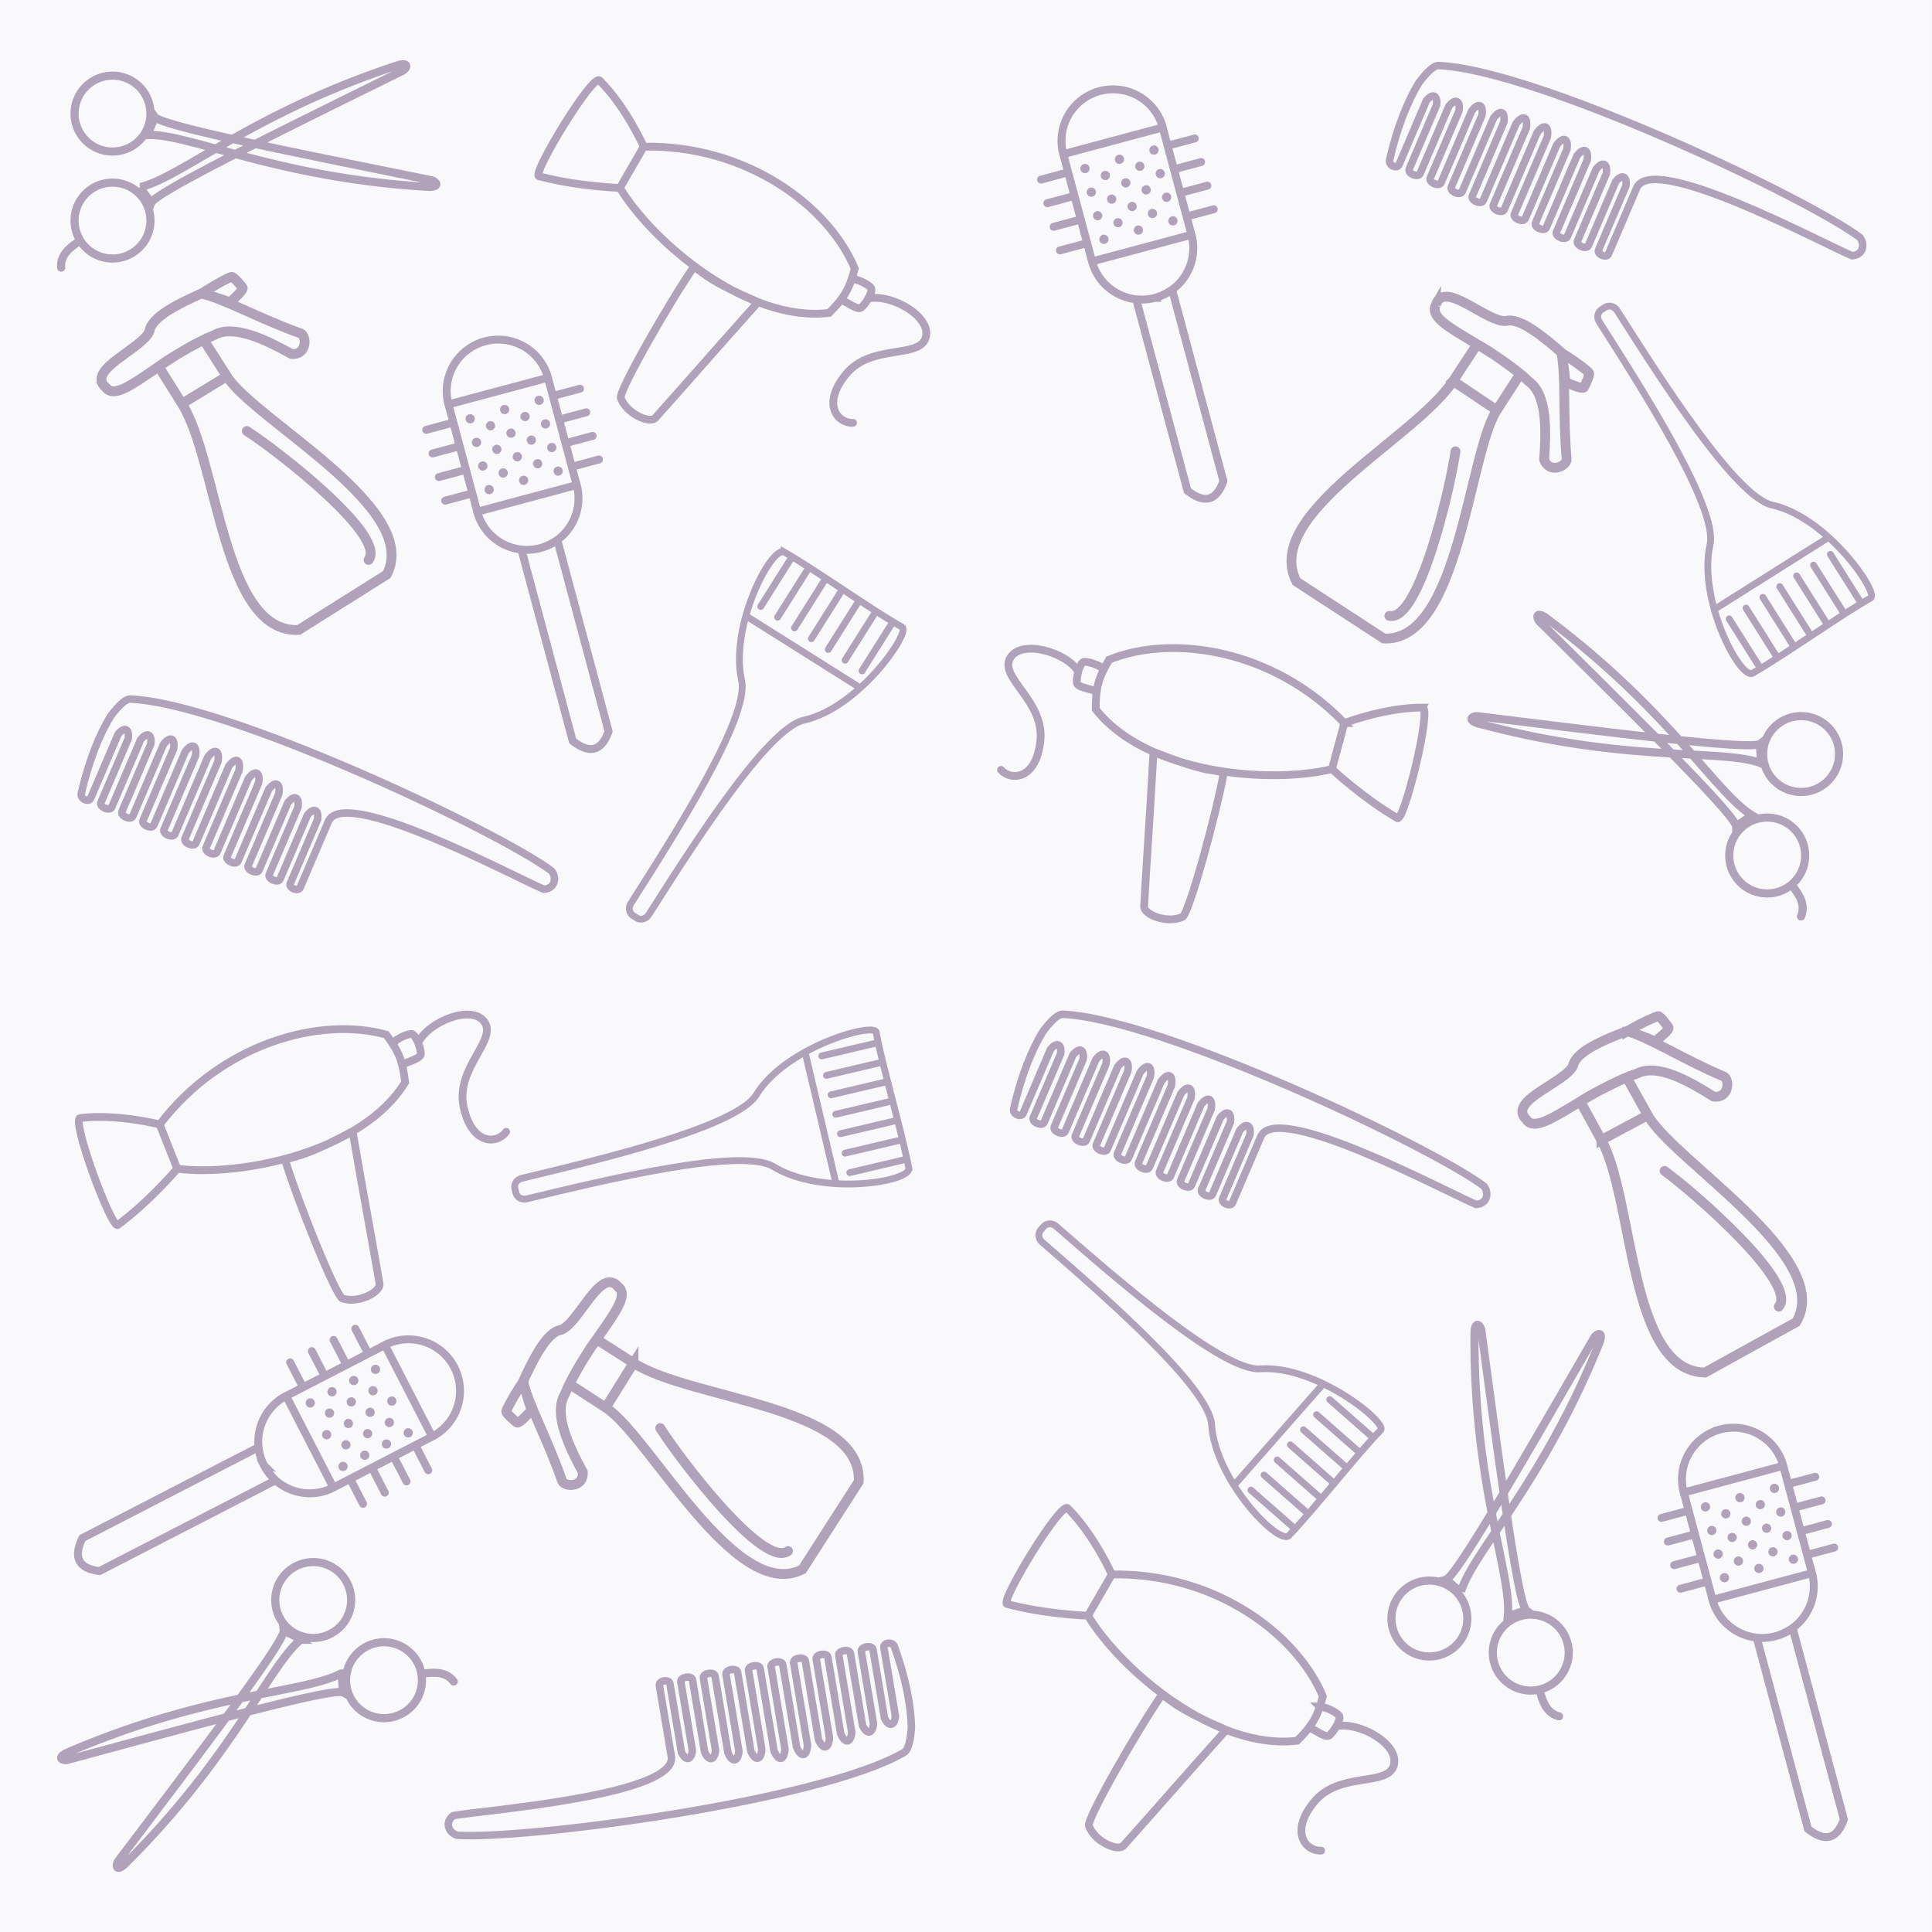 <?xml version="1.0" encoding="UTF-8" standalone="no"?>
<!-- Created with Inkscape (http://www.inkscape.org/) -->

<svg
   width="510.705mm"
   height="510.705mm"
   viewBox="0 0 510.705 510.705"
   version="1.1"
   id="svg1"
   xml:space="preserve"
   xmlns="http://www.w3.org/2000/svg"
   xmlns:svg="http://www.w3.org/2000/svg"><rect x="0" y="0" width="510.705" height="510.705" fill="#333333" stroke="none"/><defs
     id="defs1" /><g
     id="layer4"
     transform="translate(-2195.777,-527.844)"><g
       id="g3"
       transform="translate(487.033,-191.626)"><path
         id="rect46-2-0-6-1-05"
         style="fill:#f9f9fc;fill-opacity:1;stroke:none;stroke-width:1.11;stroke-linecap:round;stroke-dasharray:none;stroke-opacity:1"
         d="m 1708.744,719.47 v 255.352 255.352 h 255.352 255.352 V 974.822 719.47 h -255.352 z" /><g
         id="g2-9"
         transform="translate(-2.905,-3.431)"><path
           id="path6-5-1-9-2-12-4"
           style="fill:none;fill-opacity:1;stroke:#afa2b9;stroke-width:2.595;stroke-linecap:round;stroke-dasharray:none;stroke-opacity:1"
           d="m 1776.893,836.83 c 8.322,5.377 37.053,27.694 32.187,34.092 m -49.329,-41.308 c 9.562,15.204 10.675,60.588 30.817,59.826 l 23.319,-14.666 c 9.303,-17.62 -35.02,-40.865 -42.277,-52.404 -3.238,2.036 -10.177,6.186 -11.859,7.244 z m 0,0 c 1.887,-1.187 8.656,-5.229 11.859,-7.244 -1.471,-2.328 -5.031,-7.903 -6.128,-9.646 -4.923,2.53 -9.676,5.379 -11.877,7.067 2.066,3.286 3.72,5.966 6.145,9.823 z m 5.238,-29.113 c 3.811,-2.554 7.349,-4.333 7.884,-4.408 0.535,-0.075 2.377,2.173 2.873,2.785 0.495,0.612 -2.281,2.965 -3.337,3.986 -1.31,-0.744 -7.286,-2.381 -7.42,-2.363 z m -25.459,24.764 c -5.149,-4.695 9.847,-10.189 11.65,-14.873 0.529,-3.794 7.964,-7.322 13.64,-9.889 5.298,0.999 15.907,6.867 26.272,10.516 1.662,0.668 1.774,5.808 -2.396,5.449 -6.681,-3.695 -15.229,-7.915 -20.4,-4.99 -14.653,5.965 -25.274,18.647 -28.767,13.787 z" /><g
           id="g10-5-1-8-2-6-63"
           transform="matrix(1.684,-0.451,0.451,1.684,1658.303,842.912)"><path
             id="path8-4-4-2-1-9-5-3-8-4"
             style="fill:none;fill-opacity:1;stroke:#afa2b9;stroke-width:1.2;stroke-linecap:round;stroke-dasharray:none;stroke-opacity:1"
             d="m 113.335,24.806 h 3.732 m -3.732,3.705 h 3.732 m -3.732,3.705 h 3.732 m -3.732,-11.116 h 3.732 m -24.134,3.705 h 3.732 m -3.732,3.705 h 3.732 m -3.732,3.705 h 3.732 m -3.732,-11.116 h 3.732 m 0.529,-2.856 H 112.805 V 35.088 H 97.195 Z m 7.806,24.648 A 7.812,7.804 0 0 1 97.188,35.088 H 112.812 a 7.812,7.804 0 0 1 -7.812,7.804 z m 0,-32.452 a 7.812,7.804 0 0 0 -7.813,7.804 H 112.812 a 7.812,7.804 0 0 0 -7.812,-7.804 z m -2.818,31.927 c 2.029,0.752 3.781,0.642 5.636,0 0,4.624 0,30.034 0,30.034 -1.795,2.635 -3.674,2.635 -5.636,0 0,0 0,-24.315 0,-30.034 z" /><path
             id="path9-0-0-2-1-5-1-7-8-9"
             style="fill:#afa2b9;fill-opacity:1;stroke-linecap:round"
             d="m 111.334,32.317 a 0.7,0.7 0 0 1 -0.7,0.7 0.7,0.7 0 0 1 -0.7,-0.7 0.7,0.7 0 0 1 0.7,-0.7 0.7,0.7 0 0 1 0.7,0.7 z m -5.414,0 a 0.7,0.7 0 0 1 -0.7,0.7 0.7,0.7 0 0 1 -0.7,-0.7 0.7,0.7 0 0 1 0.7,-0.7 0.7,0.7 0 0 1 0.7,0.7 z m -5.414,0 a 0.7,0.7 0 0 1 -0.7,0.7 0.7,0.7 0 0 1 -0.7,-0.7 0.7,0.7 0 0 1 0.7,-0.7 0.7,0.7 0 0 1 0.7,0.7 z m 10.828,-3.705 a 0.7,0.7 0 0 1 -0.7,0.7 0.7,0.7 0 0 1 -0.7,-0.7 0.7,0.7 0 0 1 0.7,-0.7 0.7,0.7 0 0 1 0.7,0.7 z m -5.414,0 a 0.7,0.7 0 0 1 -0.7,0.7 0.7,0.7 0 0 1 -0.7,-0.7 0.7,0.7 0 0 1 0.7,-0.7 0.7,0.7 0 0 1 0.7,0.7 z m 2.707,1.819 a 0.7,0.7 0 0 1 -0.7,0.7 0.7,0.7 0 0 1 -0.7,-0.7 0.7,0.7 0 0 1 0.7,-0.7 0.7,0.7 0 0 1 0.7,0.7 z m -5.414,0 a 0.7,0.7 0 0 1 -0.7,0.7 0.7,0.7 0 0 1 -0.7,-0.7 0.7,0.7 0 0 1 0.7,-0.7 0.7,0.7 0 0 1 0.7,0.7 z m -2.707,-1.819 a 0.7,0.7 0 0 1 -0.7,0.7 0.7,0.7 0 0 1 -0.7,-0.7 0.7,0.7 0 0 1 0.7,-0.7 0.7,0.7 0 0 1 0.7,0.7 z m 10.828,-3.705 a 0.7,0.7 0 0 1 -0.7,0.7 0.7,0.7 0 0 1 -0.7,-0.7 0.7,0.7 0 0 1 0.7,-0.7 0.7,0.7 0 0 1 0.7,0.7 z m -5.414,0 a 0.7,0.7 0 0 1 -0.7,0.7 0.7,0.7 0 0 1 -0.7,-0.7 0.7,0.7 0 0 1 0.7,-0.7 0.7,0.7 0 0 1 0.7,0.7 z m 2.707,1.819 a 0.7,0.7 0 0 1 -0.7,0.7 0.7,0.7 0 0 1 -0.7,-0.7 0.7,0.7 0 0 1 0.7,-0.7 0.7,0.7 0 0 1 0.7,0.7 z m -5.414,0 a 0.7,0.7 0 0 1 -0.7,0.7 0.7,0.7 0 0 1 -0.7,-0.7 0.7,0.7 0 0 1 0.7,-0.7 0.7,0.7 0 0 1 0.7,0.7 z m -2.707,-1.819 a 0.7,0.7 0 0 1 -0.7,0.7 0.7,0.7 0 0 1 -0.7,-0.7 0.7,0.7 0 0 1 0.7,-0.7 0.7,0.7 0 0 1 0.7,0.7 z m 10.828,-3.705 a 0.7,0.7 0 0 1 -0.7,0.7 0.7,0.7 0 0 1 -0.7,-0.7 0.7,0.7 0 0 1 0.7,-0.7 0.7,0.7 0 0 1 0.7,0.7 z m -5.414,0 a 0.7,0.7 0 0 1 -0.7,0.7 0.7,0.7 0 0 1 -0.7,-0.7 0.7,0.7 0 0 1 0.7,-0.7 0.7,0.7 0 0 1 0.7,0.7 z m 2.707,1.819 a 0.7,0.7 0 0 1 -0.7,0.7 0.7,0.7 0 0 1 -0.7,-0.7 0.7,0.7 0 0 1 0.7,-0.7 0.7,0.7 0 0 1 0.7,0.7 z m -5.414,0 a 0.7,0.7 0 0 1 -0.7,0.7 0.7,0.7 0 0 1 -0.7,-0.7 0.7,0.7 0 0 1 0.7,-0.7 0.7,0.7 0 0 1 0.7,0.7 z m -2.707,-1.819 a 0.7,0.7 0 0 1 -0.7,0.7 0.7,0.7 0 0 1 -0.7,-0.7 0.7,0.7 0 0 1 0.7,-0.7 0.7,0.7 0 0 1 0.7,0.7 z" /></g><path
           id="rect11-3-6-4-4-2-0"
           style="fill:none;fill-opacity:1;stroke:#afa2b9;stroke-width:1.983;stroke-linecap:round;stroke-dasharray:none;stroke-opacity:1"
           d="m 1733.113,932.809 c 1.967,-8.866 5.011,-16.152 7.783,-20.587 0.202,-0.245 3.276,-4.605 5.195,-4.526 25.71,1.061 97.512,35.008 111.358,45.427 1.322,1.637 1.064,4.593 -2.033,4.855 -8.564,-3.659 -52.891,-27.468 -56.965,-17.932 l -7.47,17.485 c -0.505,1.182 -3.099,0.073 -2.594,-1.108 l 7.223,-16.908 c 0.345,-2.604 -1.038,-3.219 -2.695,-1.151 l -7.223,16.908 c -0.505,1.181 -3.372,-0.043 -2.867,-1.225 l 7.603,-17.796 c 0.391,-2.711 -0.992,-3.328 -2.695,-1.151 l -7.603,17.796 c -0.505,1.182 -3.37,-0.043 -2.866,-1.224 l 8.095,-18.948 c 0.451,-2.85 -0.933,-3.468 -2.696,-1.152 l -8.095,18.948 c -0.505,1.182 -3.371,-0.043 -2.866,-1.224 l 8.306,-19.442 c 0.476,-2.91 -0.907,-3.529 -2.696,-1.152 l -8.306,19.442 c -0.505,1.182 -3.371,-0.043 -2.866,-1.224 l 8.681,-20.319 c 0.521,-3.016 -0.86,-3.635 -2.695,-1.151 l -8.681,20.319 c -0.505,1.182 -3.372,-0.043 -2.867,-1.225 l 8.681,-20.319 c 0.521,-3.016 -0.86,-3.635 -2.695,-1.151 l -8.681,20.319 c -0.505,1.182 -3.372,-0.043 -2.867,-1.225 l 8.306,-19.442 c 0.476,-2.91 -0.906,-3.528 -2.695,-1.151 l -8.306,19.442 c -0.505,1.182 -3.372,-0.043 -2.867,-1.225 l 8.095,-18.948 c 0.451,-2.85 -0.931,-3.468 -2.695,-1.151 l -8.095,18.948 c -0.505,1.182 -3.37,-0.043 -2.866,-1.224 l 7.603,-17.796 c 0.391,-2.711 -0.993,-3.328 -2.696,-1.152 l -7.603,17.796 c -0.505,1.182 -3.37,-0.043 -2.866,-1.224 l 7.223,-16.908 c 0.345,-2.604 -1.038,-3.219 -2.695,-1.151 l -7.223,16.908 c -0.505,1.182 -2.683,0.251 -2.523,-1.078 z" /><path
           id="path17-3-3-7-8-7-5"
           style="fill:none;fill-opacity:1;stroke:#afa2b9;stroke-width:2.149;stroke-linecap:round;stroke-dasharray:none;stroke-opacity:1"
           d="m 1732.636,786.664 c -2.717,1.764 -5.055,3.722 -4.824,6.99 m 20.961,-21.321 c 10.783,-2.522 30.022,-19.803 68.359,-32.292 2.627,-0.627 2.102,0.807 1.027,1.534 -34.308,16.936 -65.63,32.277 -66.576,34.994 -0.944,-1.677 -1.829,-2.234 -2.809,-4.236 z m 2.648,8.875 a 10.03,10.03 0 0 0 -10.03,-10.03 10.03,10.03 0 0 0 -10.03,10.03 10.03,10.03 0 0 0 10.03,10.03 10.03,10.03 0 0 0 10.03,-10.03 z m -0.341,-25.682 a 10.03,10.03 0 0 1 -12.284,7.092 10.03,10.03 0 0 1 -7.092,-12.284 10.03,10.03 0 0 1 12.284,-7.092 10.03,10.03 0 0 1 7.092,12.284 z m -0.211,3.058 c 11.069,-0.32 34.089,11.464 74.345,13.73 2.7,-0.066 1.826,-1.318 0.6,-1.745 -37.499,-7.596 -71.703,-14.414 -73.313,-16.798 -0.483,1.863 -1.196,2.628 -1.632,4.813 z" /><path
           id="path21-3-6-1-3-9-3"
           style="fill:none;fill-opacity:1;stroke:#afa2b9;stroke-width:2.056;stroke-linecap:round;stroke-dasharray:none;stroke-opacity:1"
           d="m 1941.158,801.817 c 6.096,-1.346 16.917,4.816 15.167,10.401 -1.75,5.586 -14.4,1.497 -21.028,9.577 -6.628,8.081 -2.124,13.09 1.849,12.872 m -0.36,-38.049 c 1.938,0.079 4.828,1.781 5.174,2.498 0.447,1.331 -2.241,5.242 -3.019,5.229 -1.088,0.207 -2.876,-1.281 -4.99,-2.212 1.027,-1.361 2.003,-2.971 2.836,-5.515 z M 1870.136,744.161 c 7.064,7.064 11.675,17.508 11.675,17.508 l -6.298,10.908 c 0,0 -11.203,-0.364 -21.443,-3.108 -1.716,-0.889 14.297,-27.175 16.066,-25.308 z m 11.675,17.508 c 26.892,-0.519 48.76,15.437 55.788,32.209 -1.487,5.548 -2.754,7.716 -6.778,11.74 -21.547,2.606 -46.522,-18.549 -55.307,-33.042 2.384,-4.129 4.586,-7.943 6.298,-10.908 z m 16.818,34.276 c 3.385,2.295 8.647,4.74 13.409,6.824 -12.053,13.451 -19.215,21.748 -27.153,30.586 -1.574,1.663 -7.714,-1.199 -9.135,-5.243 -0.626,-1.758 12.815,-25.285 19.341,-34.708 z" /><path
           id="path11-5-1-3-5-1-5-3-7-9"
           style="fill:none;fill-opacity:1;stroke:#afa2b9;stroke-width:1.801;stroke-linecap:round;stroke-dasharray:none;stroke-opacity:1"
           d="m 1929.654,876.217 -7.986,12.671 m 12.445,-9.831 -7.986,12.671 m -0.932,-18.351 -7.986,12.671 m 25.823,-1.31 -7.986,12.671 m 3.527,-15.511 -7.986,12.671 m 16.904,-6.991 -7.986,12.671 m -18.769,-29.711 -7.986,12.671 m -3.824,2.552 30.112,18.975 m -20.076,-35.897 c -3.219,-1.859 -14.525,19.283 -11.273,33.943 2.16,9.738 -17.88,41.04 -29.199,58.811 -1.058,1.654 -0.154,2.921 0.46,3.311 0.246,0.161 0.805,0.513 1.058,0.674 0.614,0.391 2.144,0.675 3.195,-0.984 11.318,-17.771 31.209,-49.168 40.948,-51.329 14.661,-3.252 28.259,-23.26 25.994,-24.568 -7.344,-4.067 -22.431,-14.807 -31.183,-19.86 z" /><path
           id="path6-5-1-9-2-12-6-1"
           style="fill:none;fill-opacity:1;stroke:#afa2b9;stroke-width:2.595;stroke-linecap:round;stroke-dasharray:none;stroke-opacity:1"
           d="m 2096.392,842.187 c -1.397,9.809 -9.627,45.246 -17.476,43.507 m 16.848,-62.096 c -9.801,15.051 -50.546,35.071 -41.417,53.042 l 23.085,15.032 c 19.896,1.067 22.439,-48.917 29.877,-60.339 -3.205,-2.087 -9.88,-6.651 -11.545,-7.735 z m 0,0 c 1.868,1.216 8.374,5.67 11.545,7.735 1.498,-2.311 5.069,-7.879 6.193,-9.605 -4.359,-3.411 -8.938,-6.534 -11.392,-7.825 -2.118,3.253 -3.859,5.876 -6.346,9.695 z m 28.63,-7.438 c 3.915,2.391 7.013,4.859 7.305,5.313 0.292,0.454 -0.977,3.069 -1.325,3.775 -0.348,0.706 -3.648,-0.829 -5.017,-1.36 0.127,-1.501 -0.889,-7.613 -0.962,-7.727 z m -33.15,-12.746 c 2.106,-6.642 13.377,4.674 18.386,4.349 3.667,-1.108 9.984,4.165 14.693,8.244 1.312,5.229 0.427,17.321 1.455,28.261 0.09,1.789 -4.531,4.044 -5.952,0.107 0.557,-7.614 0.808,-17.144 -4.013,-20.614 -11.554,-10.807 -27.519,-15.14 -24.569,-20.348 z" /><g
           id="g10-5-1-8-2-6-0-28"
           transform="matrix(1.684,-0.451,0.451,1.684,1820.818,776.758)"><path
             id="path8-4-4-2-1-9-5-3-8-9-8"
             style="fill:none;fill-opacity:1;stroke:#afa2b9;stroke-width:1.2;stroke-linecap:round;stroke-dasharray:none;stroke-opacity:1"
             d="m 113.335,24.806 h 3.732 m -3.732,3.705 h 3.732 m -3.732,3.705 h 3.732 m -3.732,-11.116 h 3.732 m -24.134,3.705 h 3.732 m -3.732,3.705 h 3.732 m -3.732,3.705 h 3.732 m -3.732,-11.116 h 3.732 m 0.529,-2.856 H 112.805 V 35.088 H 97.195 Z m 7.806,24.648 A 7.812,7.804 0 0 1 97.188,35.088 H 112.812 a 7.812,7.804 0 0 1 -7.812,7.804 z m 0,-32.452 a 7.812,7.804 0 0 0 -7.813,7.804 H 112.812 a 7.812,7.804 0 0 0 -7.812,-7.804 z m -2.818,31.927 c 2.029,0.752 3.781,0.642 5.636,0 0,4.624 0,30.034 0,30.034 -1.795,2.635 -3.674,2.635 -5.636,0 0,0 0,-24.315 0,-30.034 z" /><path
             id="path9-0-0-2-1-5-1-7-8-5-1"
             style="fill:#afa2b9;fill-opacity:1;stroke-linecap:round"
             d="m 111.334,32.317 a 0.7,0.7 0 0 1 -0.7,0.7 0.7,0.7 0 0 1 -0.7,-0.7 0.7,0.7 0 0 1 0.7,-0.7 0.7,0.7 0 0 1 0.7,0.7 z m -5.414,0 a 0.7,0.7 0 0 1 -0.7,0.7 0.7,0.7 0 0 1 -0.7,-0.7 0.7,0.7 0 0 1 0.7,-0.7 0.7,0.7 0 0 1 0.7,0.7 z m -5.414,0 a 0.7,0.7 0 0 1 -0.7,0.7 0.7,0.7 0 0 1 -0.7,-0.7 0.7,0.7 0 0 1 0.7,-0.7 0.7,0.7 0 0 1 0.7,0.7 z m 10.828,-3.705 a 0.7,0.7 0 0 1 -0.7,0.7 0.7,0.7 0 0 1 -0.7,-0.7 0.7,0.7 0 0 1 0.7,-0.7 0.7,0.7 0 0 1 0.7,0.7 z m -5.414,0 a 0.7,0.7 0 0 1 -0.7,0.7 0.7,0.7 0 0 1 -0.7,-0.7 0.7,0.7 0 0 1 0.7,-0.7 0.7,0.7 0 0 1 0.7,0.7 z m 2.707,1.819 a 0.7,0.7 0 0 1 -0.7,0.7 0.7,0.7 0 0 1 -0.7,-0.7 0.7,0.7 0 0 1 0.7,-0.7 0.7,0.7 0 0 1 0.7,0.7 z m -5.414,0 a 0.7,0.7 0 0 1 -0.7,0.7 0.7,0.7 0 0 1 -0.7,-0.7 0.7,0.7 0 0 1 0.7,-0.7 0.7,0.7 0 0 1 0.7,0.7 z m -2.707,-1.819 a 0.7,0.7 0 0 1 -0.7,0.7 0.7,0.7 0 0 1 -0.7,-0.7 0.7,0.7 0 0 1 0.7,-0.7 0.7,0.7 0 0 1 0.7,0.7 z m 10.828,-3.705 a 0.7,0.7 0 0 1 -0.7,0.7 0.7,0.7 0 0 1 -0.7,-0.7 0.7,0.7 0 0 1 0.7,-0.7 0.7,0.7 0 0 1 0.7,0.7 z m -5.414,0 a 0.7,0.7 0 0 1 -0.7,0.7 0.7,0.7 0 0 1 -0.7,-0.7 0.7,0.7 0 0 1 0.7,-0.7 0.7,0.7 0 0 1 0.7,0.7 z m 2.707,1.819 a 0.7,0.7 0 0 1 -0.7,0.7 0.7,0.7 0 0 1 -0.7,-0.7 0.7,0.7 0 0 1 0.7,-0.7 0.7,0.7 0 0 1 0.7,0.7 z m -5.414,0 a 0.7,0.7 0 0 1 -0.7,0.7 0.7,0.7 0 0 1 -0.7,-0.7 0.7,0.7 0 0 1 0.7,-0.7 0.7,0.7 0 0 1 0.7,0.7 z m -2.707,-1.819 a 0.7,0.7 0 0 1 -0.7,0.7 0.7,0.7 0 0 1 -0.7,-0.7 0.7,0.7 0 0 1 0.7,-0.7 0.7,0.7 0 0 1 0.7,0.7 z m 10.828,-3.705 a 0.7,0.7 0 0 1 -0.7,0.7 0.7,0.7 0 0 1 -0.7,-0.7 0.7,0.7 0 0 1 0.7,-0.7 0.7,0.7 0 0 1 0.7,0.7 z m -5.414,0 a 0.7,0.7 0 0 1 -0.7,0.7 0.7,0.7 0 0 1 -0.7,-0.7 0.7,0.7 0 0 1 0.7,-0.7 0.7,0.7 0 0 1 0.7,0.7 z m 2.707,1.819 a 0.7,0.7 0 0 1 -0.7,0.7 0.7,0.7 0 0 1 -0.7,-0.7 0.7,0.7 0 0 1 0.7,-0.7 0.7,0.7 0 0 1 0.7,0.7 z m -5.414,0 a 0.7,0.7 0 0 1 -0.7,0.7 0.7,0.7 0 0 1 -0.7,-0.7 0.7,0.7 0 0 1 0.7,-0.7 0.7,0.7 0 0 1 0.7,0.7 z m -2.707,-1.819 a 0.7,0.7 0 0 1 -0.7,0.7 0.7,0.7 0 0 1 -0.7,-0.7 0.7,0.7 0 0 1 0.7,-0.7 0.7,0.7 0 0 1 0.7,0.7 z" /></g><path
           id="rect11-3-6-4-4-2-8-8"
           style="fill:none;fill-opacity:1;stroke:#afa2b9;stroke-width:1.983;stroke-linecap:round;stroke-dasharray:none;stroke-opacity:1"
           d="m 2078.948,765.342 c 1.967,-8.866 5.011,-16.152 7.783,-20.587 0.202,-0.245 3.276,-4.605 5.195,-4.526 25.71,1.061 97.512,35.008 111.358,45.427 1.322,1.637 1.064,4.593 -2.033,4.855 -8.565,-3.659 -52.891,-27.468 -56.965,-17.932 l -7.47,17.485 c -0.505,1.182 -3.099,0.073 -2.594,-1.108 l 7.223,-16.908 c 0.345,-2.604 -1.038,-3.219 -2.695,-1.151 l -7.223,16.908 c -0.505,1.181 -3.372,-0.043 -2.867,-1.225 l 7.603,-17.796 c 0.391,-2.711 -0.992,-3.328 -2.695,-1.151 l -7.603,17.796 c -0.505,1.182 -3.37,-0.043 -2.866,-1.224 l 8.095,-18.948 c 0.451,-2.85 -0.933,-3.468 -2.696,-1.152 l -8.095,18.948 c -0.505,1.181 -3.371,-0.043 -2.866,-1.224 l 8.306,-19.442 c 0.476,-2.91 -0.907,-3.529 -2.696,-1.152 l -8.306,19.442 c -0.505,1.182 -3.371,-0.043 -2.866,-1.224 l 8.681,-20.319 c 0.521,-3.016 -0.86,-3.635 -2.695,-1.151 l -8.681,20.319 c -0.505,1.182 -3.372,-0.043 -2.867,-1.225 l 8.681,-20.319 c 0.521,-3.016 -0.86,-3.635 -2.695,-1.151 l -8.681,20.319 c -0.505,1.182 -3.372,-0.043 -2.867,-1.225 l 8.306,-19.442 c 0.476,-2.91 -0.906,-3.528 -2.695,-1.151 l -8.306,19.442 c -0.505,1.182 -3.372,-0.043 -2.867,-1.225 l 8.095,-18.948 c 0.451,-2.85 -0.931,-3.468 -2.695,-1.151 l -8.095,18.948 c -0.505,1.182 -3.37,-0.043 -2.866,-1.224 l 7.603,-17.796 c 0.391,-2.711 -0.993,-3.328 -2.696,-1.152 l -7.603,17.796 c -0.505,1.182 -3.37,-0.043 -2.866,-1.224 l 7.223,-16.908 c 0.345,-2.604 -1.038,-3.219 -2.695,-1.151 l -7.223,16.908 c -0.505,1.182 -2.683,0.251 -2.523,-1.078 z" /><path
           id="path17-3-3-7-8-7-9-6"
           style="fill:none;fill-opacity:1;stroke:#afa2b9;stroke-width:2.149;stroke-linecap:round;stroke-dasharray:none;stroke-opacity:1"
           d="m 2185.365,956.995 c 2.018,2.534 3.615,5.132 2.361,8.159 m -13.124,-26.865 c -9.428,-5.809 -22.199,-28.297 -54.601,-52.292 -2.293,-1.427 -2.25,0.099 -1.46,1.129 27.172,26.936 52.017,51.413 52.054,54.29 1.427,-1.292 2.443,-1.539 4.007,-3.127 z m -5.324,7.578 a 10.03,10.03 0 0 1 12.692,-6.334 10.03,10.03 0 0 1 6.334,12.692 10.03,10.03 0 0 1 -12.692,6.334 10.03,10.03 0 0 1 -6.334,-12.692 z m 8.463,-24.25 a 10.03,10.03 0 0 0 9.403,10.62 10.03,10.03 0 0 0 10.62,-9.403 10.03,10.03 0 0 0 -9.403,-10.62 10.03,10.03 0 0 0 -10.62,9.403 z m -0.769,2.968 c -10.397,-3.812 -35.965,0.069 -74.864,-10.54 -2.54,-0.918 -1.314,-1.829 -0.016,-1.845 37.973,4.68 72.575,9.054 74.858,7.302 -0.132,1.92 0.302,2.871 0.023,5.083 z" /><path
           id="path21-3-6-1-3-9-0-02"
           style="fill:none;fill-opacity:1;stroke:#afa2b9;stroke-width:2.056;stroke-linecap:round;stroke-dasharray:none;stroke-opacity:1"
           d="m 1996.679,900.373 c -3.352,-5.266 -15.356,-8.576 -18.075,-3.393 -2.719,5.183 9.11,11.252 8.069,21.652 -1.041,10.399 -7.768,10.748 -10.419,7.781 m 27.194,-26.615 c -1.424,-1.316 -4.671,-2.16 -5.422,-1.899 -1.258,0.623 -2.129,5.288 -1.57,5.83 0.622,0.917 2.938,1.132 5.09,1.971 0.238,-1.688 0.689,-3.516 1.902,-5.902 z m 84.209,10.143 c -9.99,-0.013 -20.641,4.099 -20.641,4.099 l -3.276,12.162 c 0,0 8.169,7.674 17.344,12.987 1.841,0.588 9.143,-29.313 6.572,-29.247 z m -20.641,4.099 c -18.624,-19.406 -45.364,-23.621 -62.202,-16.752 -2.878,4.971 -3.518,7.399 -3.526,13.09 13.371,17.096 45.987,19.838 62.452,15.824 1.24,-4.603 2.385,-8.856 3.276,-12.162 z m -36.144,12.298 c -4.016,-0.776 -9.462,-2.775 -14.302,-4.674 -1.012,18.033 -1.828,28.963 -2.48,40.825 -0.066,2.289 6.296,4.615 10.163,2.765 1.687,-0.798 8.852,-26.929 10.915,-38.204 z" /><path
           id="path11-5-1-3-5-1-5-3-7-0-4"
           style="fill:none;fill-opacity:1;stroke:#afa2b9;stroke-width:1.801;stroke-linecap:round;stroke-dasharray:none;stroke-opacity:1"
           d="m 2185.641,893.475 -7.986,-12.671 m 12.445,9.831 -7.986,-12.671 m -0.932,18.351 -7.986,-12.671 m 25.823,1.31 -7.986,-12.671 m 3.527,15.511 -7.986,-12.671 m 16.904,6.991 -7.986,-12.671 m -18.769,29.711 -7.986,-12.671 m -3.824,-2.552 30.111,-18.975 m -20.076,35.897 c -3.219,1.859 -14.525,-19.283 -11.273,-33.944 2.16,-9.738 -17.88,-41.04 -29.199,-58.811 -1.058,-1.654 -0.154,-2.921 0.46,-3.311 0.246,-0.161 0.805,-0.513 1.058,-0.674 0.614,-0.391 2.144,-0.675 3.195,0.984 11.318,17.771 31.209,49.168 40.948,51.328 14.661,3.252 28.259,23.26 25.994,24.568 -7.344,4.067 -22.431,14.807 -31.183,19.86 z" /><path
           id="path6-5-1-9-2-12-6-7-9"
           style="fill:none;fill-opacity:1;stroke:#afa2b9;stroke-width:2.595;stroke-linecap:round;stroke-dasharray:none;stroke-opacity:1"
           d="m 1886.168,1100.398 c 5.299,8.371 27.347,37.31 33.791,32.504 m -40.847,-49.712 c 15.114,9.704 60.486,11.239 59.536,31.373 l -14.883,23.181 c -17.706,9.138 -40.537,-35.399 -52.007,-42.764 2.066,-3.219 6.28,-10.119 7.354,-11.791 z m 0,0 c -1.204,1.876 -5.309,8.607 -7.354,11.791 -2.314,-1.493 -7.856,-5.105 -9.589,-6.217 2.576,-4.899 5.469,-9.626 7.178,-11.81 3.266,2.097 5.931,3.775 9.765,6.237 z m -29.16,4.966 c -2.589,3.787 -4.401,7.309 -4.481,7.842 -0.08,0.534 2.151,2.398 2.758,2.898 0.607,0.501 2.986,-2.253 4.017,-3.299 -0.732,-1.317 -2.313,-7.308 -2.293,-7.441 z m 25,-25.227 c -4.646,-5.192 -10.28,9.752 -14.981,11.511 -3.799,0.494 -7.396,7.895 -10.015,13.547 0.95,5.307 6.719,15.97 10.271,26.369 0.652,1.668 5.792,1.828 5.471,-2.345 -3.632,-6.715 -7.773,-15.302 -4.799,-20.445 6.101,-14.597 18.882,-25.099 14.054,-28.638 z" /><g
           id="g10-5-1-8-2-6-0-2-0"
           transform="matrix(0.799,1.55,-1.55,0.799,1764.02,913.232)"><path
             id="path8-4-4-2-1-9-5-3-8-9-1-22"
             style="fill:none;fill-opacity:1;stroke:#afa2b9;stroke-width:1.2;stroke-linecap:round;stroke-dasharray:none;stroke-opacity:1"
             d="m 113.335,24.806 h 3.732 m -3.732,3.705 h 3.732 m -3.732,3.705 h 3.732 m -3.732,-11.116 h 3.732 m -24.134,3.705 h 3.732 m -3.732,3.705 h 3.732 m -3.732,3.705 h 3.732 m -3.732,-11.116 h 3.732 m 0.529,-2.856 H 112.805 V 35.088 H 97.195 Z m 7.806,24.648 A 7.812,7.804 0 0 1 97.188,35.088 H 112.812 a 7.812,7.804 0 0 1 -7.812,7.804 z m 0,-32.452 a 7.812,7.804 0 0 0 -7.813,7.804 H 112.812 a 7.812,7.804 0 0 0 -7.812,-7.804 z m -2.818,31.927 c 2.029,0.752 3.781,0.642 5.636,0 0,4.624 0,30.034 0,30.034 -1.795,2.635 -3.674,2.635 -5.636,0 0,0 0,-24.315 0,-30.034 z" /><path
             id="path9-0-0-2-1-5-1-7-8-5-4-1"
             style="fill:#afa2b9;fill-opacity:1;stroke-linecap:round"
             d="m 111.334,32.317 a 0.7,0.7 0 0 1 -0.7,0.7 0.7,0.7 0 0 1 -0.7,-0.7 0.7,0.7 0 0 1 0.7,-0.7 0.7,0.7 0 0 1 0.7,0.7 z m -5.414,0 a 0.7,0.7 0 0 1 -0.7,0.7 0.7,0.7 0 0 1 -0.7,-0.7 0.7,0.7 0 0 1 0.7,-0.7 0.7,0.7 0 0 1 0.7,0.7 z m -5.414,0 a 0.7,0.7 0 0 1 -0.7,0.7 0.7,0.7 0 0 1 -0.7,-0.7 0.7,0.7 0 0 1 0.7,-0.7 0.7,0.7 0 0 1 0.7,0.7 z m 10.828,-3.705 a 0.7,0.7 0 0 1 -0.7,0.7 0.7,0.7 0 0 1 -0.7,-0.7 0.7,0.7 0 0 1 0.7,-0.7 0.7,0.7 0 0 1 0.7,0.7 z m -5.414,0 a 0.7,0.7 0 0 1 -0.7,0.7 0.7,0.7 0 0 1 -0.7,-0.7 0.7,0.7 0 0 1 0.7,-0.7 0.7,0.7 0 0 1 0.7,0.7 z m 2.707,1.819 a 0.7,0.7 0 0 1 -0.7,0.7 0.7,0.7 0 0 1 -0.7,-0.7 0.7,0.7 0 0 1 0.7,-0.7 0.7,0.7 0 0 1 0.7,0.7 z m -5.414,0 a 0.7,0.7 0 0 1 -0.7,0.7 0.7,0.7 0 0 1 -0.7,-0.7 0.7,0.7 0 0 1 0.7,-0.7 0.7,0.7 0 0 1 0.7,0.7 z m -2.707,-1.819 a 0.7,0.7 0 0 1 -0.7,0.7 0.7,0.7 0 0 1 -0.7,-0.7 0.7,0.7 0 0 1 0.7,-0.7 0.7,0.7 0 0 1 0.7,0.7 z m 10.828,-3.705 a 0.7,0.7 0 0 1 -0.7,0.7 0.7,0.7 0 0 1 -0.7,-0.7 0.7,0.7 0 0 1 0.7,-0.7 0.7,0.7 0 0 1 0.7,0.7 z m -5.414,0 a 0.7,0.7 0 0 1 -0.7,0.7 0.7,0.7 0 0 1 -0.7,-0.7 0.7,0.7 0 0 1 0.7,-0.7 0.7,0.7 0 0 1 0.7,0.7 z m 2.707,1.819 a 0.7,0.7 0 0 1 -0.7,0.7 0.7,0.7 0 0 1 -0.7,-0.7 0.7,0.7 0 0 1 0.7,-0.7 0.7,0.7 0 0 1 0.7,0.7 z m -5.414,0 a 0.7,0.7 0 0 1 -0.7,0.7 0.7,0.7 0 0 1 -0.7,-0.7 0.7,0.7 0 0 1 0.7,-0.7 0.7,0.7 0 0 1 0.7,0.7 z m -2.707,-1.819 a 0.7,0.7 0 0 1 -0.7,0.7 0.7,0.7 0 0 1 -0.7,-0.7 0.7,0.7 0 0 1 0.7,-0.7 0.7,0.7 0 0 1 0.7,0.7 z m 10.828,-3.705 a 0.7,0.7 0 0 1 -0.7,0.7 0.7,0.7 0 0 1 -0.7,-0.7 0.7,0.7 0 0 1 0.7,-0.7 0.7,0.7 0 0 1 0.7,0.7 z m -5.414,0 a 0.7,0.7 0 0 1 -0.7,0.7 0.7,0.7 0 0 1 -0.7,-0.7 0.7,0.7 0 0 1 0.7,-0.7 0.7,0.7 0 0 1 0.7,0.7 z m 2.707,1.819 a 0.7,0.7 0 0 1 -0.7,0.7 0.7,0.7 0 0 1 -0.7,-0.7 0.7,0.7 0 0 1 0.7,-0.7 0.7,0.7 0 0 1 0.7,0.7 z m -5.414,0 a 0.7,0.7 0 0 1 -0.7,0.7 0.7,0.7 0 0 1 -0.7,-0.7 0.7,0.7 0 0 1 0.7,-0.7 0.7,0.7 0 0 1 0.7,0.7 z m -2.707,-1.819 a 0.7,0.7 0 0 1 -0.7,0.7 0.7,0.7 0 0 1 -0.7,-0.7 0.7,0.7 0 0 1 0.7,-0.7 0.7,0.7 0 0 1 0.7,0.7 z" /></g><path
           id="rect11-3-6-4-4-2-8-9-5"
           style="fill:none;fill-opacity:1;stroke:#afa2b9;stroke-width:1.983;stroke-linecap:round;stroke-dasharray:none;stroke-opacity:1"
           d="m 1948.007,1157.988 c 3.131,8.525 4.503,16.301 4.565,21.53 -0.038,0.315 -0.271,5.645 -1.929,6.614 -22.213,12.989 -100.978,23.183 -118.258,21.889 -1.996,-0.664 -3.376,-3.292 -0.91,-5.184 9.184,-1.545 59.35,-5.437 57.63,-15.664 l -3.153,-18.75 c -0.213,-1.267 2.569,-1.735 2.782,-0.468 l 3.049,18.131 c 1.115,2.378 2.611,2.15 2.89,-0.486 l -3.049,-18.131 c -0.213,-1.267 2.861,-1.784 3.074,-0.517 l 3.209,19.084 c 1.135,2.493 2.631,2.266 2.89,-0.486 l -3.209,-19.084 c -0.213,-1.267 2.86,-1.784 3.073,-0.517 l 3.417,20.319 c 1.16,2.642 2.658,2.416 2.891,-0.486 l -3.417,-20.319 c -0.213,-1.267 2.86,-1.784 3.073,-0.517 l 3.506,20.849 c 1.17,2.706 2.668,2.48 2.891,-0.486 l -3.506,-20.849 c -0.213,-1.267 2.86,-1.784 3.073,-0.517 l 3.664,21.79 c 1.189,2.82 2.687,2.595 2.89,-0.486 l -3.664,-21.79 c -0.213,-1.267 2.861,-1.784 3.075,-0.517 l 3.664,21.79 c 1.189,2.82 2.687,2.595 2.89,-0.486 l -3.664,-21.79 c -0.213,-1.267 2.861,-1.784 3.074,-0.517 l 3.506,20.849 c 1.17,2.706 2.667,2.481 2.89,-0.486 l -3.506,-20.849 c -0.213,-1.267 2.861,-1.784 3.075,-0.517 l 3.417,20.319 c 1.16,2.643 2.656,2.416 2.89,-0.486 l -3.417,-20.319 c -0.213,-1.267 2.86,-1.784 3.073,-0.517 l 3.209,19.084 c 1.135,2.493 2.632,2.266 2.891,-0.486 l -3.209,-19.084 c -0.213,-1.267 2.86,-1.784 3.073,-0.517 l 3.049,18.131 c 1.115,2.378 2.611,2.15 2.89,-0.486 l -3.049,-18.131 c -0.213,-1.267 2.123,-1.66 2.705,-0.455 z" /><path
           id="path17-3-3-7-8-7-9-9-4"
           style="fill:none;fill-opacity:1;stroke:#afa2b9;stroke-width:2.149;stroke-linecap:round;stroke-dasharray:none;stroke-opacity:1"
           d="m 1823.333,1165.343 c 3.204,-0.476 6.252,-0.556 8.243,2.047 m -29.825,-2.109 c -9.752,5.246 -35.612,5.026 -72.617,21.037 -2.384,1.268 -1.042,1.996 0.245,1.829 36.928,-10.012 70.561,-19.242 73.069,-17.831 -0.403,-1.882 -0.108,-2.885 -0.697,-5.035 z m 3.889,8.405 a 10.03,10.03 0 0 1 0.88,-14.157 10.03,10.03 0 0 1 14.157,0.88 10.03,10.03 0 0 1 -0.88,14.157 10.03,10.03 0 0 1 -14.157,-0.88 z m -16.742,-19.478 a 10.03,10.03 0 0 0 13.903,-2.814 10.03,10.03 0 0 0 -2.814,-13.903 10.03,10.03 0 0 0 -13.903,2.814 10.03,10.03 0 0 0 2.814,13.903 z m 2.183,2.153 c -8.51,7.086 -17.967,31.156 -46.644,59.498 -2.067,1.738 -2.241,0.221 -1.605,-0.911 23.083,-30.513 44.211,-58.263 43.84,-61.115 1.595,1.077 2.636,1.178 4.41,2.528 z" /><path
           id="path21-3-6-1-3-9-0-0-4"
           style="fill:none;fill-opacity:1;stroke:#afa2b9;stroke-width:2.056;stroke-linecap:round;stroke-dasharray:none;stroke-opacity:1"
           d="m 1822.181,998.54 c 2.729,-5.614 14.277,-10.273 17.57,-5.433 3.293,4.839 -7.766,12.218 -5.546,22.431 2.221,10.213 8.944,9.792 11.239,6.542 m -30.053,-23.338 c 1.265,-1.47 4.394,-2.679 5.17,-2.506 1.321,0.475 2.719,5.011 2.225,5.613 -0.513,0.982 -2.789,1.46 -4.832,2.539 -0.429,-1.65 -1.086,-3.414 -2.563,-5.646 z m -82.501,19.686 c 9.923,-1.153 20.974,1.716 20.974,1.716 l 4.642,11.709 c 0,0 -7.24,8.556 -15.749,14.881 -1.762,0.794 -12.429,-28.078 -9.867,-28.306 z m 20.974,1.716 c 16.287,-21.405 42.372,-28.643 59.884,-23.741 3.427,4.61 4.34,6.949 4.996,12.602 -11.333,18.51 -43.422,24.957 -60.238,22.848 -1.757,-4.432 -3.38,-8.526 -4.642,-11.709 z m 37.312,8.093 c 3.901,-1.229 9.084,-3.837 13.675,-6.276 3.063,17.8 5.121,28.565 7.123,40.275 0.327,2.267 -5.728,5.303 -9.781,3.906 -1.767,-0.6 -11.868,-25.743 -15.204,-36.709 z" /><path
           id="path11-5-1-3-5-1-5-3-7-0-3-4"
           style="fill:none;fill-opacity:1;stroke:#afa2b9;stroke-width:1.801;stroke-linecap:round;stroke-dasharray:none;stroke-opacity:1"
           d="m 1948.385,1019.158 -14.579,3.431 m 13.344,-8.572 -14.579,3.431 m 17.05,6.85 -14.579,3.431 m 9.637,-23.993 -14.579,3.431 m 15.815,1.709 -14.579,3.431 m 12.108,-13.712 -14.579,3.431 m 21.992,27.411 -14.579,3.431 m -3.657,2.786 -8.151,-34.645 m 27.416,30.659 c 0.711,3.649 -22.959,7.465 -35.764,-0.379 -8.507,-5.21 -44.624,3.562 -65.11,8.485 -1.908,0.463 -2.812,-0.804 -2.982,-1.511 -0.068,-0.286 -0.223,-0.928 -0.293,-1.22 -0.17,-0.708 0.059,-2.247 1.97,-2.701 20.486,-4.924 56.645,-13.523 61.855,-22.029 7.843,-12.806 31.186,-19.158 31.686,-16.591 1.458,8.267 6.707,26.027 8.639,35.946 z" /><path
           id="path6-5-1-9-2-12-6-8-2"
           style="fill:none;fill-opacity:1;stroke:#afa2b9;stroke-width:2.595;stroke-linecap:round;stroke-dasharray:none;stroke-opacity:1"
           d="m 2151.663,1032.42 c 8.002,5.842 35.416,29.759 30.194,35.87 m -46.897,-44.05 c 8.681,15.724 7.207,61.098 27.36,61.484 l 24.117,-13.314 c 10.291,-17.061 -32.636,-42.793 -39.224,-54.726 -3.348,1.849 -10.513,5.596 -12.252,6.557 z m 0,0 c 1.951,-1.077 8.94,-4.728 12.253,-6.557 -1.336,-2.408 -4.573,-8.177 -5.569,-9.98 -5.059,2.246 -9.967,4.819 -12.26,6.379 1.876,3.398 3.374,6.168 5.576,10.157 z m 6.888,-28.768 c 3.95,-2.332 7.584,-3.907 8.122,-3.952 0.538,-0.044 2.25,2.305 2.709,2.944 0.459,0.639 -2.446,2.83 -3.558,3.789 -1.266,-0.818 -7.138,-2.792 -7.273,-2.781 z m -26.828,23.274 c -4.873,-4.98 10.412,-9.611 12.478,-14.186 0.745,-3.758 8.368,-6.856 14.181,-9.096 5.232,1.299 15.49,7.762 25.631,11.995 1.621,0.761 1.44,5.9 -2.702,5.304 -6.46,-4.069 -14.754,-8.769 -20.082,-6.143 -14.969,5.121 -26.295,17.177 -29.506,12.126 z" /><g
           id="g10-5-1-8-2-6-0-3-5"
           transform="matrix(1.684,-0.451,0.451,1.684,1984.84,1130.535)"><path
             id="path8-4-4-2-1-9-5-3-8-9-5-0"
             style="fill:none;fill-opacity:1;stroke:#afa2b9;stroke-width:1.2;stroke-linecap:round;stroke-dasharray:none;stroke-opacity:1"
             d="m 113.335,24.806 h 3.732 m -3.732,3.705 h 3.732 m -3.732,3.705 h 3.732 m -3.732,-11.116 h 3.732 m -24.134,3.705 h 3.732 m -3.732,3.705 h 3.732 m -3.732,3.705 h 3.732 m -3.732,-11.116 h 3.732 m 0.529,-2.856 H 112.805 V 35.088 H 97.195 Z m 7.806,24.648 A 7.812,7.804 0 0 1 97.188,35.088 H 112.812 a 7.812,7.804 0 0 1 -7.812,7.804 z m 0,-32.452 a 7.812,7.804 0 0 0 -7.813,7.804 H 112.812 a 7.812,7.804 0 0 0 -7.812,-7.804 z m -2.818,31.927 c 2.029,0.752 3.781,0.642 5.636,0 0,4.624 0,30.034 0,30.034 -1.795,2.635 -3.674,2.635 -5.636,0 0,0 0,-24.315 0,-30.034 z" /><path
             id="path9-0-0-2-1-5-1-7-8-5-5-4"
             style="fill:#afa2b9;fill-opacity:1;stroke-linecap:round"
             d="m 111.334,32.317 a 0.7,0.7 0 0 1 -0.7,0.7 0.7,0.7 0 0 1 -0.7,-0.7 0.7,0.7 0 0 1 0.7,-0.7 0.7,0.7 0 0 1 0.7,0.7 z m -5.414,0 a 0.7,0.7 0 0 1 -0.7,0.7 0.7,0.7 0 0 1 -0.7,-0.7 0.7,0.7 0 0 1 0.7,-0.7 0.7,0.7 0 0 1 0.7,0.7 z m -5.414,0 a 0.7,0.7 0 0 1 -0.7,0.7 0.7,0.7 0 0 1 -0.7,-0.7 0.7,0.7 0 0 1 0.7,-0.7 0.7,0.7 0 0 1 0.7,0.7 z m 10.828,-3.705 a 0.7,0.7 0 0 1 -0.7,0.7 0.7,0.7 0 0 1 -0.7,-0.7 0.7,0.7 0 0 1 0.7,-0.7 0.7,0.7 0 0 1 0.7,0.7 z m -5.414,0 a 0.7,0.7 0 0 1 -0.7,0.7 0.7,0.7 0 0 1 -0.7,-0.7 0.7,0.7 0 0 1 0.7,-0.7 0.7,0.7 0 0 1 0.7,0.7 z m 2.707,1.819 a 0.7,0.7 0 0 1 -0.7,0.7 0.7,0.7 0 0 1 -0.7,-0.7 0.7,0.7 0 0 1 0.7,-0.7 0.7,0.7 0 0 1 0.7,0.7 z m -5.414,0 a 0.7,0.7 0 0 1 -0.7,0.7 0.7,0.7 0 0 1 -0.7,-0.7 0.7,0.7 0 0 1 0.7,-0.7 0.7,0.7 0 0 1 0.7,0.7 z m -2.707,-1.819 a 0.7,0.7 0 0 1 -0.7,0.7 0.7,0.7 0 0 1 -0.7,-0.7 0.7,0.7 0 0 1 0.7,-0.7 0.7,0.7 0 0 1 0.7,0.7 z m 10.828,-3.705 a 0.7,0.7 0 0 1 -0.7,0.7 0.7,0.7 0 0 1 -0.7,-0.7 0.7,0.7 0 0 1 0.7,-0.7 0.7,0.7 0 0 1 0.7,0.7 z m -5.414,0 a 0.7,0.7 0 0 1 -0.7,0.7 0.7,0.7 0 0 1 -0.7,-0.7 0.7,0.7 0 0 1 0.7,-0.7 0.7,0.7 0 0 1 0.7,0.7 z m 2.707,1.819 a 0.7,0.7 0 0 1 -0.7,0.7 0.7,0.7 0 0 1 -0.7,-0.7 0.7,0.7 0 0 1 0.7,-0.7 0.7,0.7 0 0 1 0.7,0.7 z m -5.414,0 a 0.7,0.7 0 0 1 -0.7,0.7 0.7,0.7 0 0 1 -0.7,-0.7 0.7,0.7 0 0 1 0.7,-0.7 0.7,0.7 0 0 1 0.7,0.7 z m -2.707,-1.819 a 0.7,0.7 0 0 1 -0.7,0.7 0.7,0.7 0 0 1 -0.7,-0.7 0.7,0.7 0 0 1 0.7,-0.7 0.7,0.7 0 0 1 0.7,0.7 z m 10.828,-3.705 a 0.7,0.7 0 0 1 -0.7,0.7 0.7,0.7 0 0 1 -0.7,-0.7 0.7,0.7 0 0 1 0.7,-0.7 0.7,0.7 0 0 1 0.7,0.7 z m -5.414,0 a 0.7,0.7 0 0 1 -0.7,0.7 0.7,0.7 0 0 1 -0.7,-0.7 0.7,0.7 0 0 1 0.7,-0.7 0.7,0.7 0 0 1 0.7,0.7 z m 2.707,1.819 a 0.7,0.7 0 0 1 -0.7,0.7 0.7,0.7 0 0 1 -0.7,-0.7 0.7,0.7 0 0 1 0.7,-0.7 0.7,0.7 0 0 1 0.7,0.7 z m -5.414,0 a 0.7,0.7 0 0 1 -0.7,0.7 0.7,0.7 0 0 1 -0.7,-0.7 0.7,0.7 0 0 1 0.7,-0.7 0.7,0.7 0 0 1 0.7,0.7 z m -2.707,-1.819 a 0.7,0.7 0 0 1 -0.7,0.7 0.7,0.7 0 0 1 -0.7,-0.7 0.7,0.7 0 0 1 0.7,-0.7 0.7,0.7 0 0 1 0.7,0.7 z" /></g><path
           id="rect11-3-6-4-4-2-8-1-2"
           style="fill:none;fill-opacity:1;stroke:#afa2b9;stroke-width:1.983;stroke-linecap:round;stroke-dasharray:none;stroke-opacity:1"
           d="m 1979.576,1016.13 c 1.967,-8.866 5.011,-16.152 7.783,-20.587 0.202,-0.245 3.276,-4.605 5.195,-4.526 25.71,1.061 97.512,35.008 111.358,45.427 1.322,1.637 1.064,4.593 -2.033,4.855 -8.565,-3.659 -52.891,-27.468 -56.965,-17.932 l -7.47,17.485 c -0.505,1.182 -3.099,0.073 -2.594,-1.108 l 7.223,-16.908 c 0.345,-2.604 -1.038,-3.219 -2.695,-1.151 l -7.223,16.908 c -0.505,1.181 -3.372,-0.043 -2.867,-1.225 l 7.603,-17.796 c 0.391,-2.711 -0.992,-3.328 -2.695,-1.151 l -7.603,17.796 c -0.505,1.182 -3.37,-0.043 -2.866,-1.224 l 8.095,-18.948 c 0.451,-2.85 -0.933,-3.468 -2.696,-1.152 l -8.095,18.948 c -0.505,1.181 -3.371,-0.043 -2.866,-1.224 l 8.306,-19.442 c 0.476,-2.91 -0.907,-3.529 -2.696,-1.152 l -8.306,19.442 c -0.505,1.182 -3.371,-0.043 -2.866,-1.224 l 8.681,-20.319 c 0.521,-3.016 -0.86,-3.635 -2.695,-1.151 l -8.681,20.319 c -0.505,1.182 -3.372,-0.043 -2.867,-1.225 l 8.681,-20.319 c 0.521,-3.016 -0.86,-3.635 -2.695,-1.151 l -8.681,20.319 c -0.505,1.182 -3.372,-0.043 -2.867,-1.225 l 8.306,-19.442 c 0.476,-2.91 -0.906,-3.528 -2.695,-1.151 l -8.306,19.442 c -0.505,1.182 -3.372,-0.043 -2.867,-1.225 l 8.095,-18.948 c 0.451,-2.85 -0.931,-3.468 -2.695,-1.151 l -8.095,18.948 c -0.505,1.182 -3.37,-0.043 -2.866,-1.224 l 7.603,-17.796 c 0.391,-2.711 -0.993,-3.328 -2.696,-1.152 l -7.603,17.796 c -0.505,1.182 -3.37,-0.043 -2.866,-1.224 l 7.223,-16.908 c 0.345,-2.604 -1.038,-3.219 -2.695,-1.151 l -7.223,16.908 c -0.505,1.182 -2.683,0.251 -2.523,-1.078 z" /><path
           id="path17-3-3-7-8-7-9-5-12"
           style="fill:none;fill-opacity:1;stroke:#afa2b9;stroke-width:2.149;stroke-linecap:round;stroke-dasharray:none;stroke-opacity:1"
           d="m 2118.674,1169.796 c 0.806,3.138 1.916,5.977 5.087,6.801 m -13.526,-26.665 c 1.047,-11.024 -9.199,-34.769 -8.814,-75.087 0.243,-2.69 1.435,-1.735 1.781,-0.484 5.114,37.917 9.67,72.496 11.943,74.258 -1.891,0.36 -2.701,1.021 -4.91,1.313 z m 9.256,0.32 a 10.03,10.03 0 0 0 -12.704,6.309 10.03,10.03 0 0 0 6.309,12.704 10.03,10.03 0 0 0 12.704,-6.309 10.03,10.03 0 0 0 -6.309,-12.704 z m -24.451,-7.864 a 10.03,10.03 0 0 1 2.806,13.904 10.03,10.03 0 0 1 -13.904,2.806 10.03,10.03 0 0 1 -2.806,-13.904 10.03,10.03 0 0 1 13.904,-2.806 z m 2.832,1.175 c 3.225,-10.594 21.733,-28.656 36.715,-66.089 0.799,-2.58 -0.667,-2.151 -1.463,-1.125 -19.154,33.121 -36.521,63.367 -39.294,64.132 1.612,1.052 2.109,1.972 4.042,3.082 z" /><path
           id="path21-3-6-1-3-9-0-5-7"
           style="fill:none;fill-opacity:1;stroke:#afa2b9;stroke-width:2.056;stroke-linecap:round;stroke-dasharray:none;stroke-opacity:1"
           d="m 2064.891,1179.242 c 6.096,-1.346 16.917,4.816 15.167,10.401 -1.75,5.586 -14.4,1.496 -21.028,9.577 -6.628,8.081 -2.124,13.09 1.849,12.872 m -0.361,-38.049 c 1.938,0.079 4.828,1.781 5.174,2.498 0.447,1.331 -2.241,5.242 -3.019,5.229 -1.088,0.207 -2.876,-1.281 -4.99,-2.212 1.027,-1.361 2.003,-2.971 2.835,-5.514 z m -66.649,-52.458 c 7.064,7.064 11.675,17.508 11.675,17.508 l -6.298,10.908 c 0,0 -11.203,-0.364 -21.443,-3.108 -1.716,-0.889 14.297,-27.175 16.066,-25.308 z m 11.675,17.508 c 26.892,-0.519 48.76,15.437 55.788,32.209 -1.487,5.548 -2.754,7.716 -6.778,11.74 -21.547,2.606 -46.522,-18.549 -55.307,-33.042 2.384,-4.129 4.586,-7.943 6.298,-10.908 z m 16.818,34.276 c 3.385,2.295 8.647,4.74 13.409,6.824 -12.053,13.451 -19.215,21.748 -27.153,30.586 -1.574,1.663 -7.714,-1.198 -9.135,-5.243 -0.626,-1.758 12.815,-25.285 19.341,-34.708 z" /><path
           id="path11-5-1-3-5-1-5-3-7-0-8-7"
           style="fill:none;fill-opacity:1;stroke:#afa2b9;stroke-width:1.801;stroke-linecap:round;stroke-dasharray:none;stroke-opacity:1"
           d="m 2060.517,1118.711 -11.251,-9.886 m 14.722,5.898 -11.251,-9.886 m 4.31,17.862 -11.251,-9.886 m 25.134,-6.066 -11.251,-9.886 m 7.78,13.874 -11.251,-9.886 m 18.193,1.91 -11.251,-9.886 m -9.574,33.814 -11.251,-9.886 m -4.391,-1.363 23.495,-26.735 m -9.073,40.116 c -2.56,2.695 -19.397,-14.372 -20.436,-29.353 -0.69,-9.951 -28.784,-34.285 -44.677,-48.117 -1.484,-1.286 -0.976,-2.757 -0.498,-3.306 0.19,-0.224 0.627,-0.72 0.824,-0.947 0.478,-0.549 1.865,-1.255 3.343,0.037 15.893,13.832 43.871,38.3 53.822,37.61 14.981,-1.039 33.695,14.292 31.893,16.189 -5.889,5.983 -17.311,20.56 -24.271,27.887 z" /></g></g></g></svg>
